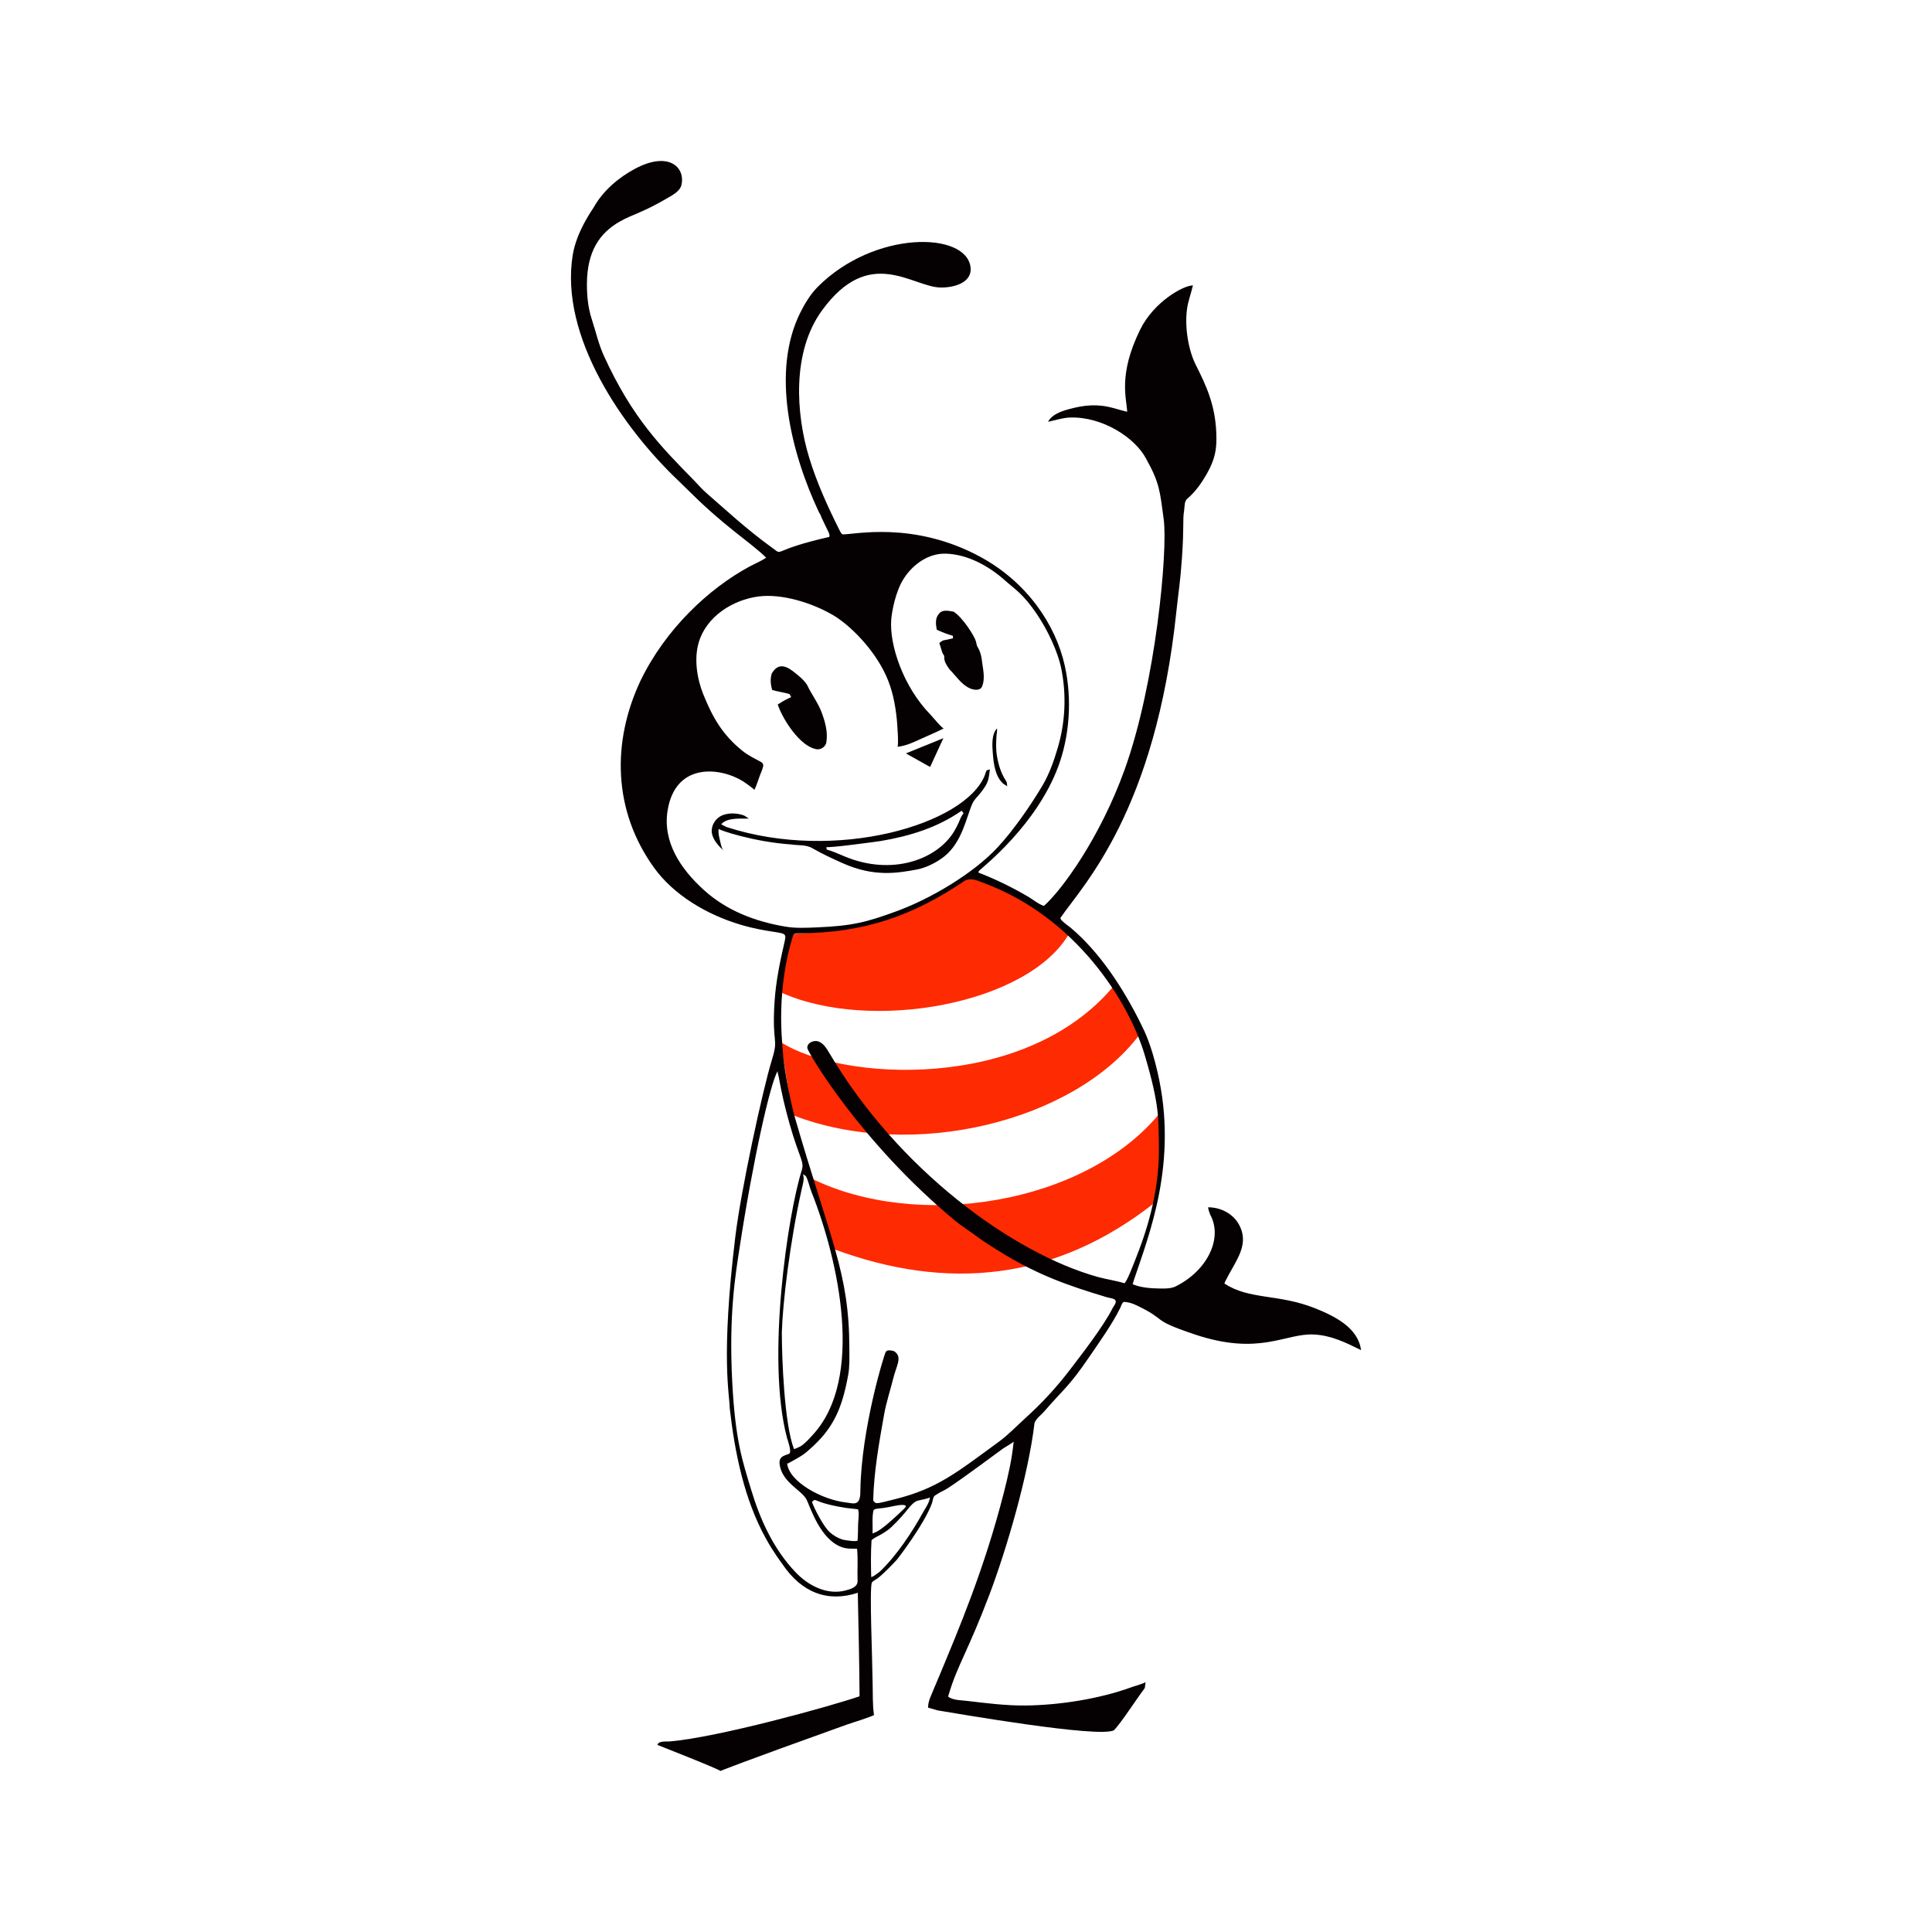 <svg:svg xmlns:svg="http://www.w3.org/2000/svg" enable-background="new 0 0 842 1638" height="1919.996" id="Layer_1" version="1.1" viewBox="-539.086 -140.968 1919.996 1919.996" width="1919.996" x="0px" y="0px" xml:space="preserve">
<svg:g>
	<svg:path d="M592.659,888.117c-64.181,84.603-223.962,125.67-344.246,78.993l-11.669-72.485   C295.989,933,478.659,944.893,567.301,839.42C580.015,855.384,588.499,871.615,592.659,888.117z" fill="#FE2A01" />
	<svg:path d="M614.427,964.193c-74.28,92.008-242.139,118.489-348.51,65.303l22.441,70.465   c113.578,42.4,221.358,32.329,320.458-46.004C614.991,1026.611,616.583,996.523,614.427,964.193z" fill="#FE2A01" />
	<svg:path d="M524.214,785.449c-39.721,71.699-198.604,100.312-287.807,59.581c1.283-18.451,4.786-37.687,10.098-57.561   c29.959-3.03,61.028-1.181,99.638-17.504c41.404-17.504,66.65-33.325,81.798-40.731   C467.968,744.881,501.03,763.241,524.214,785.449z" fill="#FE2A01" />
	<svg:g>
		<svg:g>
			<svg:path d="M767.651,1159.11c-36.261-14.421-65.203-8.182-89.853-24.507c-0.705-0.467,9.358-17.866,10.119-19.296     c5.344-10.048,13.33-24.069,3.764-40.224c-6.16-10.403-18.111-16.215-30.047-16.264c-0.622-0.002,1.523,6.497,1.865,7.116     c12.986,23.477-2.635,55.071-32.699,70.709c-5.323,3.259-12.334,2.951-18.411,2.866c-8.392-0.117-18.321-0.929-25.995-4.32     c0.422-0.172,0.96-2.856,1.094-3.258c15.335-45.909,44.651-118.003,23.702-207.684c-6.306-26.993-11.955-38.702-17.243-49.276     c-16.876-33.748-39.949-69.459-68.908-93.874c-0.949-0.8-11.503-8.129-10.237-9.965     c22.615-32.799,94.369-105.561,115.252-305.047c1.982-18.936,3.836-28.501,5.509-53.19c2.207-32.566,0.485-36.54,2.118-46.497     c0.687-4.187-0.161-9.52,3.757-12.293c7.697-6.649,13.813-15.424,18.847-24.279c8.392-14.762,9.454-24.672,9.476-34.758     c0.068-32.328-10.483-53.409-20.701-73.845c-6.776-13.552-11.101-36.313-8.476-55.264c1.077-7.775,3.811-14.715,5.864-23.316     c-9.533,0-38.888,16.304-52.499,44.043c-21.956,44.747-13.495,68.055-12.859,81.515c0.013,0.269-12.533-3.338-13.58-3.63     c-15.817-4.417-29.209-3.116-44.729,1.19c-7.603,2.11-16.196,5.042-20.379,12.404c7.244-1.414,14.313-3.945,21.745-4.201     c32.404-1.115,65.01,20.136,75.86,41.108c13.639,24.428,13.684,33.031,17.364,59.847c4.275,31.154-7.856,163.082-38.841,249.007     c-24.502,67.945-62.391,119.515-79.83,135.062c-1.535,1.368-13.41-7.3-14.998-8.245c-15.393-9.156-31.602-17.098-47.443-23.381     c-2.543-1.009-4.188-1.008-1.91-3.337c3.95-4.039,56.627-45.077,78.261-103.301c10.971-29.528,14.095-66.069,6.418-100.362     c-9.214-41.161-37.772-82.602-82.909-107.413c-67.131-36.901-127.415-22.346-137.826-22.892c-1.602-0.714-2.1-2.572-2.976-3.905     c-11.717-23.434-22.497-46.918-30.17-72.036c-13.54-44.324-17.1-105.263,12.257-146.032     c47.832-66.426,90.36-23.278,118.83-23.312c14.533-0.018,30.923-5.626,29.204-20.127c-4.237-35.742-95.889-36.964-152.043,19.641     c-7.046,7.103-12.679,16.429-17.13,25.351c-29.237,58.6-9.534,138.796,18.433,198.272c0.542,1.153,2.269,3.443,2.269,4.682     c7.007,15.339,9.183,17.134,8.008,20.038c-59.042,13.369-44.933,19.257-56.142,11.176c-26.32-18.976-46.486-37.976-65.952-54.875     c-4.387-3.809-8.288-8.392-12.349-12.56c-31.255-32.081-60.806-60.837-89.501-123.775c-5.318-11.665-8.036-24.191-12.011-36.302     c-3.703-11.283-4.874-23.226-4.834-35.048c0.11-32.311,12.58-50.575,32.464-61.943c13.305-7.606,22.41-8.557,48.524-23.988     c5.059-2.99,11.775-6.514,13.076-13.02c3.53-17.647-13.428-33.048-46.202-15.585C75.781,35.376,60.144,48.63,51.065,64.927     c-1.423,2.559-17.167,23.838-21.005,47.705C17.09,193.29,79.385,284.074,135.803,337.426     c10.858,10.267,24.385,25.286,54.024,48.992c8.881,7.103,26.945,20.869,32.508,26.88c-5.278,3.447-11.122,5.857-16.669,8.819     c-40.489,21.899-83.433,62.116-108.283,113.52c-28.595,60.98-27.263,128.912,13.335,185.475     c19.884,27.703,53.229,47.116,86.338,56.929c26.338,7.806,41.892,6.75,43.819,10.247c1.091,1.979,0.148,4.214-0.162,6.274     c-4.606,19.813-8.751,39.705-10.057,60.01c-2.797,43.531,4.392,34.737-2.545,57.417c-9.711,31.745-30.884,130.307-36.409,175.748     c-14.738,121.217-5.615,157.421-5.615,170.655c5.054,44.364,14.372,90.585,35.883,129.47     c8.256,14.924,15.638,24.293,16.306,25.293c19.326,28.947,45.541,38.491,75.097,28.767c0.733,34.274,1.533,68.581,1.759,102.863     c-29.263,10.057-140.26,40.715-188.573,44.867c-3.19,0.274-11.315-0.873-12.298,3.485c1.674,0.665,62.508,24.483,62.508,25.892     c0,0,13.678-5.989,126.003-46.213c2.67-0.956,26.851-8.528,26.7-9.544c-1.589-10.745-1.023-21.651-1.373-32.463     c-0.27-25.281-3.171-91.521-0.835-98.79c0.473-1.474,4.407-3.479,5.735-4.432c5.789-4.157,17.666-16.856,19.215-18.538     c0.877-1,27.041-34.899,34.874-56.078c0.73-1.973,1.009-6.418,2.894-7.664c15.362-10.156-5.035,6.969,67.884-46.837     c0.938-0.692,10.413-6.093,10.413-6.914c-1.589,17.181-5.48,34.052-9.735,50.748c-19.593,76.884-45.626,137.51-63.427,180.474     c-10.068,24.299-11.491,25.383-11.962,33.251c3.151,0.902,6.288,1.831,9.452,2.733c17.096,2.746,160.592,27.841,175.35,19.766     c7.499-7.88,20.356-28.114,30.645-41.983c0.283-2.006,0.525-4.012,0.768-5.992c-0.126,1.034-11.907,4.429-13.354,4.963     c-33.12,12.21-74.105,18.183-106.558,18.415c-19.412,0.139-38.772-2.354-57.528-4.573c-5.206-0.616-11.758-0.581-16.537-2.913     c-2.65-1.293-2.397-0.929-1.427-4.197c8.291-27.937,19.089-42.833,39.94-97.77c17.06-44.948,39.027-119.581,45.108-171.451     c1.925-4.659,6.409-7.594,9.627-11.324c20.052-23.241,24.276-24.102,45.195-54.807c10.51-15.427,21.95-31.313,30.333-48.005     c0.562-1.119,2.013-6.036,3.724-6.01c4.376,0.067,8.577,1.468,12.509,3.353c32.119,15.4,12.518,13.591,56.912,28.626     c65.529,22.193,90.667-1.141,119.488,0.37c17.213,0.903,31.571,8.056,46.695,15.513     C810.654,1178.464,787.108,1166.848,767.651,1159.11z M160.274,743.391c-23.227-21.103-40.925-47.81-35.904-78.944     c7.758-48.109,52.465-43.141,75.294-28.77c1.216,0.766,11.187,7.821,10.917,8.364c3.03-6.073,4.578-12.738,7.338-18.918     c1.098-3.631,3.172-6.782-0.978-9.011c-6.153-3.306-12.484-6.34-17.967-10.722c-20.033-16.01-29.963-33.562-39.171-56.429     c-6.347-15.762-9.259-35.413-4.503-51.489c7.744-26.18,34.234-42.393,59.392-45.662c23.443-3.046,53.47,6.442,74.083,18.52     c16.424,9.623,40.482,33.263,52.69,60.121c6.379,14.032,9.148,28.349,10.698,43.567c0.259,2.542,2.219,27.011,0.524,27.153     c8.375-0.762,16.161-4.49,23.694-7.964c7.505-3.461,15.145-6.506,22.488-10.321c-1.23,0.639-11.806-12.134-13.022-13.373     c-27.443-27.965-41.298-69.958-39.207-95.024c0.599-7.214,4.058-27.923,12.838-41.093c9.062-13.75,24.319-24.621,41.265-24.137     c22.03,0.63,43.258,12.537,59.402,27.026c8.988,8.067,17.605,12.821,31.408,33.351c10.114,15.044,20.656,36.542,24.198,54.563     c5.078,25.834,3.828,52.692-3.62,77.947c-3.703,12.557-8.385,25.999-15.063,37.297c-11.649,19.708-28.975,44.776-44.831,61.789     c-24.195,25.959-65.947,50.716-99.877,63.205c-30.441,11.205-44.699,14.799-80.388,16.263c-9.993,0.41-20.311,0.906-30.221-0.746     C211.54,774.918,183.037,764.073,160.274,743.391z M313.154,1429.865c0.377,6.422-7.015,8.469-11.957,9.762     c-18.404,4.815-36.868-4.785-49.367-17.809c-22.113-23.044-35.48-52.493-44.569-82.734     c-8.437-28.071-15.637-48.174-18.678-106.996c-3.487-67.447,3.306-106.708,7.223-132.376     c13.474-88.295,30.765-164.926,37.985-176.377c-0.503,0.798,0.819,4.827,0.997,5.829c2.755,15.524,6.295,30.913,10.601,46.088     c10.235,36.073,15.094,37.914,12.267,46.867c-13.75,43.538-35.426,187.352-14.665,265.73c0.616,2.325,5.297,14.679,2.007,15.974     c-5.382,2.117-11.217,2.606-8.858,12.87c3.811,16.586,21.803,23.514,26.399,32.775c3.653,7.361,13.375,39.433,35.001,47.121     c5.097,1.812,9.807,1.451,15.091,1.541C313.774,1408.631,312.764,1419.295,313.154,1429.865z M258.92,1025.889     c0.087,0.272,2.598,1.398,3.043,2.279c2.317,4.591,3.304,10.089,5.209,14.892c27.769,70.027,52.491,185.8,1.993,241.32     c-3.769,4.143-8.172,9.318-13.009,12.177c-0.571,0.338-6.231,2.959-6.231,2.418c-9.529-24.811-12.035-89.339-12.035-115.955     c0.815-28.987,8.029-89.89,19.86-142.703C258.846,1035.426,260.479,1030.864,258.92,1025.889z M313.639,1375.953     c-0.04,4.605-0.081,9.237-0.431,13.855c-0.14,1.852-12.977-0.216-14.342-0.609c-5.002-1.437-9.633-4.093-13.478-7.59     c-5.991-5.448-15.075-22.904-17.528-29.865c-0.05-0.141,1.771-1.862,2.142-1.968c0.833-0.236,1.987,0.328,2.763,0.576     c1.675,0.536,7.559,3.899,29.379,7.312c0.825,0.129,11.543,1.145,11.602,1.418     C314.945,1364.669,313.599,1370.311,313.639,1375.953z M378.27,1361.909c-11.067,20.057-26.213,42.926-42.841,58.823     c-0.425,0.406-8.684,6.878-8.729,5.242c-0.323-11.97-0.431-23.98,0.31-35.924c0.097-1.564,8.164-5.325,9.642-6.208     c3.525-2.107,7.036-4.289,10.032-7.126c16.613-15.734,18.602-23.285,25.835-26.225c1.42-0.577,12.453-2.292,12.565-3.649     C384.584,1352.47,380.922,1357.102,378.27,1361.909z M329.002,1359.849c1.67-1.71,4.228-1.468,6.396-1.831     c10.232-0.724,23.511-5.72,25.875-2.169c0.688,1.056-17.645,17.084-19.193,18.315c-4.263,3.391-8.859,7.292-14.101,8.71     C328.437,1375.239,327.292,1367.214,329.002,1359.849z M551.837,1128.042c-84.992-23.748-198.76-107.117-266.835-222.638     c-2.65-4.497-5.579-9.342-10.43-11.269s-11.826,1.268-11.355,6.466c0.355,3.919,52.682,93.374,146.514,171.27     c6.886,5.716,14.454,10.285,21.64,15.702c8.63,6.506,17.898,11.95,27.057,17.674c34.718,20.981,63.763,31.413,102.777,43.055     c2.003,0.598,5.851,0.931,7.467,2.228c2.928,2.35-0.875,6.135-2.015,8.416c-9.165,18.336-30.582,45.723-42.301,61.138     c-12.878,16.94-27.626,33.004-43.388,47.279c-9.164,8.299-17.895,17.526-27.877,24.811     c-41.259,30.115-60.405,46.082-102.335,56.635c-20.96,5.275-18.9,4.965-22.091,1.465c0.718-28.735,5.794-56.994,10.799-85.218     c2.128-11.997,5.965-23.577,8.941-35.358c3.085-12.928,9.117-21.134,2.359-26.905c-1.086-0.927-2.062-1.306-3.408-1.51     c-2.072-0.314-4.91-0.823-6.175,1.264c-1.864,3.075-24.163,76.154-25.226,137.02c-0.06,3.418,0.083,7.706-1.701,10.823     c-2.542,4.442-8.161,2.157-12.291,1.813c-23.853-2.55-57.651-20.723-58.838-39.469l0.458,0.889     c7.392-4.174,15.202-7.85,21.382-13.801c24.655-21.305,32.9-41.772,38.884-74.428c1.557-8.495,1.156-17.648,1.14-26.296     c-0.144-75.862-18.408-105.776-54.511-230.909c-1.291-4.476-9.989-40.357-11.661-64.873c-0.862-12.639-6.472-60.427,10.26-114.88     c0.848-1.777,2.841-1.804,4.524-1.872c68.269-0.156,116.568-18.938,165.373-51.799c5.467-3.905,12.401-1.037,17.962,1.158     c93.08,33.79,146.003,118.942,161.621,171.651c15.104,50.973,13.566,64.023,14.039,90.785     c0.625,35.386-7.378,70.385-19.878,103.335c-5.324,14.035-12.679,33.156-14.608,32.553     C569.605,1131.601,560.469,1130.454,551.837,1128.042z" fill="#050001" />
			<svg:path d="M399.288,512.572c0.027,4.484,2.881,8.308,5.359,11.835c6.611,6.517,11.755,15.215,20.655,18.904     c3.662,1.454,9.654,2.41,11.58-2.06c3.555-8.819,0.538-18.298-0.35-27.333c-0.579-3.541-1.495-7.096-3.164-10.274     c-1.989-2.839-2.005-4.779-2.518-7.015c-1.46-5.47-12.925-23.545-22.163-29.703c-4.753-0.727-11.189-2.585-14.609,2.033     c-3.959,4.295-3.272,10.637-2.168,15.915c5.184,2.289,10.408,4.538,15.915,5.978c0.054,0.633,0.162,1.912,0.215,2.545     c-3.42,0.741-6.867,1.414-10.274,2.208c-1.131,0.781-2.262,1.575-3.366,2.397c3.675,11.303,2.543,8.804,3.595,10.853     C399.019,509.893,399.449,511.132,399.288,512.572z" fill="#050001" />
			<svg:path d="M245.562,548.779c0.404,0.754,1.212,2.262,1.629,3.016c-5.67,2.816-4.423,1.757-13.397,7.365     c5.327,15.493,21.965,40.893,37.513,44.191c4.766,1.562,10.3-2.073,10.893-7.042c1.508-9.95-1.252-19.874-4.686-29.138     c-3.649-9.816-10.166-18.15-14.582-27.576c-3.622-5.615-9.116-9.6-14.246-13.72c-9.031-6.773-15.697-6.411-20.83,2.572     c-1.67,5.359-1.131,11.014,0.498,16.319C234.023,546.382,239.907,547.123,245.562,548.779z" fill="#050001" />
			<svg:path d="M461.804,640.513c-0.108-2.087-0.121-4.282-1.481-5.992c-4.697-7.252-7.234-15.769-8.66-24.228     c-1.129-6.696-0.907-13.643-0.405-20.416c0.159-2.146,0.838-4.84,0.462-6.92c-5.755,6.046-4.725,17.613-4.106,25.398     c0.814,10.227,2.464,22.589,10.373,29.525C458.417,638.258,461.79,640.235,461.804,640.513z" fill="#050001" />
			<svg:path d="M268.789,702.303c9.627,5.52,19.699,10.152,29.824,14.663c30.871,13.753,54.025,9.732,73.16,6.24     c8.163-1.49,18.922-6.191,27.529-13.026c18.133-14.513,21.908-39.348,28.101-52.849c1.831-3.993,5.294-6.876,7.947-10.289     c8.43-10.843,7.788-12.964,9.314-23.333c-0.714,0.188-2.128,0.552-2.841,0.741c-0.915,0.242-1.921,4.266-2.236,5.059     c-19.397,48.949-148.009,86.697-256.489,51.467c-0.462-0.15-5.595-2.68-5.411-2.883c6.553-7.248,20.753-5.123,27.683-5.642     c-0.789,0.059-3.981-2.596-5.055-2.99c-6.642-2.435-14.774-2.905-21.416-0.234c-7.238,2.91-12.161,11.161-10.274,18.923     c1.545,6.357,6.766,12.044,11.526,16.28c-2.119-1.886-3.069-7.392-3.72-10.124c-0.884-3.708-1.973-7.723-1.27-11.547     c-0.184,1,34.124,12.848,72.165,15.504C254.503,699.394,262.379,698.196,268.789,702.303z M335.759,694.893     c29.349-4.967,56.445-13.25,80.847-30.213c0.653,0.906,1.305,1.811,1.958,2.717c-0.233-0.324-2.489,3.36-2.686,3.835     c-0.936,2.256-3.032,7.743-6.698,13.874c-16.783,28.07-61.917,44.878-109.341,24.834c-5.735-2.424-11.433-4.997-17.438-6.695     c-0.054-0.633-0.162-1.899-0.216-2.531C282.325,702.305,334.759,695.063,335.759,694.893z" fill="#050001" />
		</svg:g>
		<svg:polygon fill="#050001" points="398.432,592.622 361.175,607.746 385.234,621.239   " />
	</svg:g>
</svg:g>
</svg:svg>